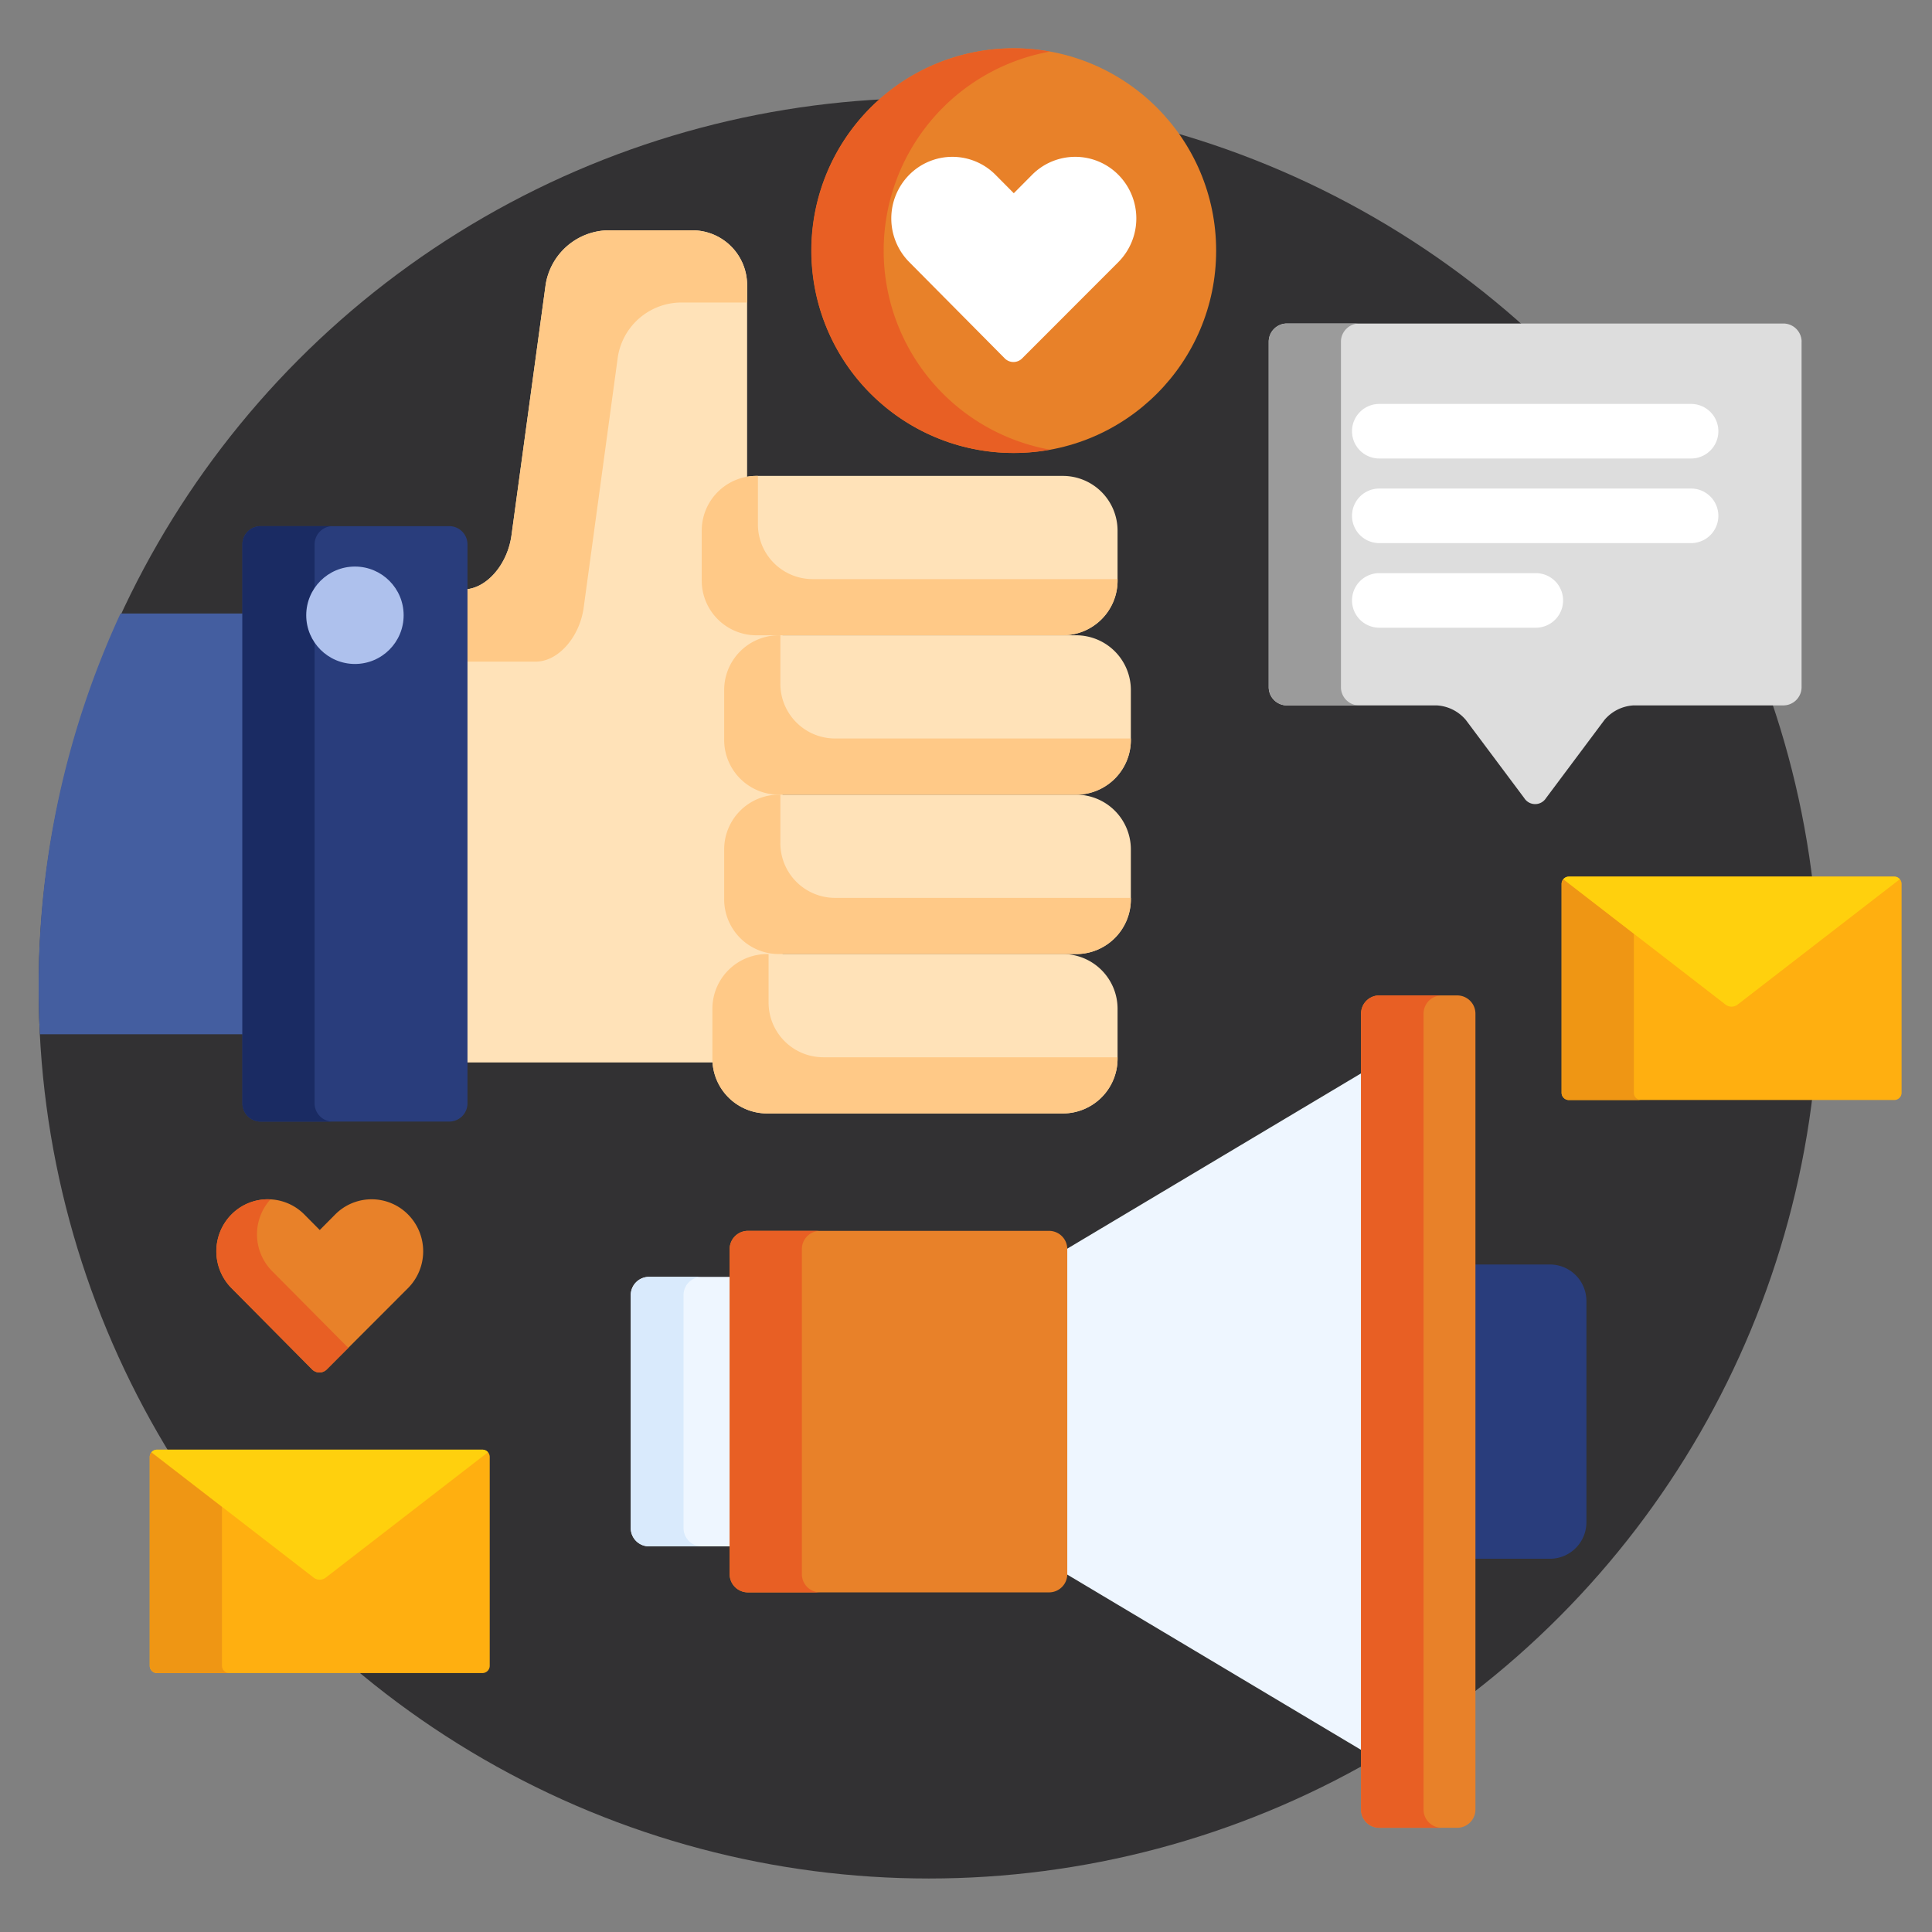 <svg xmlns="http://www.w3.org/2000/svg" xmlns:xlink="http://www.w3.org/1999/xlink" width="200" height="200" viewBox="0 0 200 200"><rect x="0" y="0" width="200" height="200" fill="#808080" stroke="none"/><defs><clipPath id="clip-path"><rect id="Rect&#xE1;ngulo_4525" data-name="Rect&#xE1;ngulo 4525" width="200" height="200" transform="translate(-11983 5701)" fill="#fff" stroke="#707070" stroke-width="1"></rect></clipPath></defs><g id="Enmascarar_grupo_39" data-name="Enmascarar grupo 39" transform="translate(11983 -5701)" clip-path="url(#clip-path)"><g id="Grupo_14260" data-name="Grupo 14260" transform="translate(-11979 5701.5)"><circle id="Elipse_482" data-name="Elipse 482" cx="92.154" cy="92.154" r="92.154" transform="translate(0 9.654)" fill="#323133"></circle><path id="Trazado_28330" data-name="Trazado 28330" d="M21.47,159.831H8.476A91.928,91.928,0,0,0,0,198.5q0,2.459.129,4.888H21.47Z" transform="translate(0 -96.824)" fill="#445ea0"></path><path id="Trazado_28331" data-name="Trazado 28331" d="M401.978,338.75h-8.1v30.462h8.1a3.778,3.778,0,0,0,3.767-3.767V342.517A3.778,3.778,0,0,0,401.978,338.75Z" transform="translate(-245.52 -208.35)" fill="#293d7c"></path><path id="Trazado_28332" data-name="Trazado 28332" d="M281.707,304.22v33.294l31.163,18.593V285.626Z" transform="translate(-175.598 -175.236)" fill="#eef6ff"></path><path id="Trazado_28333" data-name="Trazado 28333" d="M375.283,349.088a1.889,1.889,0,0,1-1.883,1.883h-8.076a1.889,1.889,0,0,1-1.883-1.883v-82.4a1.889,1.889,0,0,1,1.883-1.883H373.4a1.889,1.889,0,0,1,1.883,1.883Z" transform="translate(-226.546 -162.259)" fill="#e88129"></path><path id="Trazado_28334" data-name="Trazado 28334" d="M369.91,349.088v-82.4a1.889,1.889,0,0,1,1.883-1.883h-6.47a1.889,1.889,0,0,0-1.883,1.883v82.4a1.889,1.889,0,0,0,1.883,1.883h6.47A1.889,1.889,0,0,1,369.91,349.088Z" transform="translate(-226.546 -162.259)" fill="#e85f24"></path><path id="Trazado_28335" data-name="Trazado 28335" d="M173.352,342.151H164.62a1.889,1.889,0,0,0-1.883,1.883v24.132a1.889,1.889,0,0,0,1.883,1.883h8.731Z" transform="translate(-101.44 -210.47)" fill="#eef6ff"></path><path id="Trazado_28336" data-name="Trazado 28336" d="M168.2,368.167V344.035a1.889,1.889,0,0,1,1.883-1.883H164.62a1.889,1.889,0,0,0-1.883,1.883v24.132a1.889,1.889,0,0,0,1.883,1.883h5.465A1.889,1.889,0,0,1,168.2,368.167Z" transform="translate(-101.44 -210.471)" fill="#d9eafc"></path><path id="Trazado_28337" data-name="Trazado 28337" d="M224.868,365.047a1.889,1.889,0,0,1-1.883,1.883H191.8a1.889,1.889,0,0,1-1.883-1.883V331.389a1.889,1.889,0,0,1,1.883-1.883h31.184a1.889,1.889,0,0,1,1.883,1.883Z" transform="translate(-118.383 -202.588)" fill="#e88129"></path><path id="Trazado_28338" data-name="Trazado 28338" d="M197.392,365.047V331.389a1.889,1.889,0,0,1,1.883-1.883H191.8a1.889,1.889,0,0,0-1.883,1.883v33.657a1.889,1.889,0,0,0,1.883,1.883h7.474A1.889,1.889,0,0,1,197.392,365.047Z" transform="translate(-118.383 -202.588)" fill="#e85f24"></path><path id="Trazado_28339" data-name="Trazado 28339" d="M393.238,82.024a1.889,1.889,0,0,0-1.883-1.883h-51.4a1.889,1.889,0,0,0-1.883,1.883v35.766a1.889,1.889,0,0,0,1.883,1.883h15.514a4.248,4.248,0,0,1,3.011,1.509l6.045,8.086a1.333,1.333,0,0,0,2.255,0l6.045-8.086a4.248,4.248,0,0,1,3.011-1.509h15.514a1.889,1.889,0,0,0,1.883-1.883V82.024Z" transform="translate(-210.735 -47.15)" fill="#ddd"></path><path id="Trazado_28340" data-name="Trazado 28340" d="M345.549,117.791V82.024a1.889,1.889,0,0,1,1.883-1.883h-7.474a1.889,1.889,0,0,0-1.883,1.883v35.766a1.889,1.889,0,0,0,1.883,1.883h7.474A1.889,1.889,0,0,1,345.549,117.791Z" transform="translate(-210.735 -47.15)" fill="#9b9b9b"></path><g id="Grupo_14234" data-name="Grupo 14234" transform="translate(135.96 41.315)"><path id="Trazado_28341" data-name="Trazado 28341" d="M396.058,107.89H363.784a2.825,2.825,0,0,1,0-5.65h32.274a2.825,2.825,0,0,1,0,5.65Z" transform="translate(-360.959 -102.24)" fill="#fff"></path><path id="Trazado_28342" data-name="Trazado 28342" d="M396.058,131.142H363.784a2.825,2.825,0,0,1,0-5.65h32.274a2.825,2.825,0,0,1,0,5.65Z" transform="translate(-360.959 -116.734)" fill="#fff"></path><path id="Trazado_28343" data-name="Trazado 28343" d="M379.985,154.393h-16.2a2.825,2.825,0,1,1,0-5.65h16.2a2.825,2.825,0,1,1,0,5.65Z" transform="translate(-360.959 -131.227)" fill="#fff"></path></g><circle id="Elipse_483" data-name="Elipse 483" cx="20.945" cy="20.945" r="20.945" transform="translate(80.005 4.502)" fill="#e88129"></circle><path id="Trazado_28344" data-name="Trazado 28344" d="M219.875,25.445A20.946,20.946,0,0,1,237.083,4.839a20.945,20.945,0,1,0,0,41.211A20.946,20.946,0,0,1,219.875,25.445Z" transform="translate(-132.397 0)" fill="#e85f24"></path><path id="Trazado_28345" data-name="Trazado 28345" d="M246.981,55.567a1.263,1.263,0,0,1-.9-.376l-9.894-9.977a6.42,6.42,0,0,1,0-9.019,6.288,6.288,0,0,1,8.944,0l1.887,1.9,1.888-1.9a6.287,6.287,0,0,1,8.944,0,6.416,6.416,0,0,1,0,9.019l-9.971,9.98A1.258,1.258,0,0,1,246.981,55.567Z" transform="translate(-146.07 -18.592)" fill="#fff"></path><path id="Trazado_28346" data-name="Trazado 28346" d="M59.509,338.758a1.067,1.067,0,0,1-.76-.318L50.4,330.019a5.42,5.42,0,0,1,0-7.613,5.308,5.308,0,0,1,7.549,0l1.593,1.606,1.594-1.606a5.308,5.308,0,0,1,7.549,0,5.415,5.415,0,0,1,0,7.613l-8.417,8.424A1.061,1.061,0,0,1,59.509,338.758Z" transform="translate(-30.441 -197.18)" fill="#e88129"></path><path id="Trazado_28347" data-name="Trazado 28347" d="M54.607,328.261a5.408,5.408,0,0,1-.174-7.419c-.087,0-.173-.013-.261-.013a5.278,5.278,0,0,0-3.775,1.576,5.42,5.42,0,0,0,0,7.613l8.351,8.421a1.068,1.068,0,0,0,1.517,0l2.228-2.23Z" transform="translate(-30.441 -197.179)" fill="#e85f24"></path><path id="Trazado_28348" data-name="Trazado 28348" d="M142.969,140.292v-5.2a5.279,5.279,0,0,1,5.273-5.273h1.219a.377.377,0,1,0,0-.753,5.279,5.279,0,0,1-5.273-5.273v-5.2a5.279,5.279,0,0,1,5.273-5.273.377.377,0,1,0,0-.753,5.279,5.279,0,0,1-5.273-5.273v-5.2a5.279,5.279,0,0,1,5.273-5.273.377.377,0,1,0,0-.753h-2.327a5.279,5.279,0,0,1-5.273-5.273v-5.2a5.279,5.279,0,0,1,4.324-5.183V60.17a5.667,5.667,0,0,0-5.65-5.65h-8.788a6.677,6.677,0,0,0-6.413,5.6l-3.54,25.974c-.418,3.067-2.634,5.578-4.931,5.6v48.967h26.125C142.979,140.535,142.969,140.415,142.969,140.292Z" transform="translate(-72.844 -31.179)" fill="#ffe2b8"></path><path id="Trazado_28349" data-name="Trazado 28349" d="M140.535,54.52h-8.788a6.677,6.677,0,0,0-6.413,5.6l-3.54,25.974c-.418,3.067-2.634,5.578-4.931,5.6v7.476h7.448c2.306,0,4.537-2.519,4.957-5.6l3.54-25.974a6.677,6.677,0,0,1,6.413-5.6h6.964V60.17A5.666,5.666,0,0,0,140.535,54.52Z" transform="translate(-72.845 -31.179)" fill="#ffc987"></path><path id="Trazado_28350" data-name="Trazado 28350" d="M190.822,269.932a5.667,5.667,0,0,1-5.65-5.65v-5.2a5.667,5.667,0,0,1,5.65-5.65h30.642a5.667,5.667,0,0,1,5.65,5.65v5.2a5.667,5.667,0,0,1-5.65,5.65Z" transform="translate(-115.424 -155.169)" fill="#ffe2b8"></path><path id="Trazado_28351" data-name="Trazado 28351" d="M57.883,197.47A1.889,1.889,0,0,1,56,195.587V137.713a1.889,1.889,0,0,1,1.883-1.883H77.418a1.889,1.889,0,0,1,1.883,1.883v57.873a1.889,1.889,0,0,1-1.883,1.883H57.883Z" transform="translate(-34.907 -81.863)" fill="#293d7c"></path><path id="Trazado_28352" data-name="Trazado 28352" d="M63.474,195.587V137.713a1.889,1.889,0,0,1,1.883-1.883H57.883A1.889,1.889,0,0,0,56,137.713v57.873a1.889,1.889,0,0,0,1.883,1.883h7.474A1.888,1.888,0,0,1,63.474,195.587Z" transform="translate(-34.907 -81.863)" fill="#1a2b63"></path><circle id="Elipse_484" data-name="Elipse 484" cx="5.042" cy="5.042" r="5.042" transform="translate(27.701 58.15)" fill="#aec1ed"></circle><g id="Grupo_14235" data-name="Grupo 14235" transform="translate(68.639 48.766)"><path id="Trazado_28353" data-name="Trazado 28353" d="M187.88,138.521a5.667,5.667,0,0,1-5.65-5.65v-5.2a5.667,5.667,0,0,1,5.65-5.65h31.75a5.667,5.667,0,0,1,5.65,5.65v5.2a5.667,5.667,0,0,1-5.65,5.65Z" transform="translate(-182.23 -122.021)" fill="#ffe2b8"></path><path id="Trazado_28354" data-name="Trazado 28354" d="M194.058,182.326a5.667,5.667,0,0,1-5.65-5.65v-5.2a5.667,5.667,0,0,1,5.65-5.65h30.8a5.667,5.667,0,0,1,5.65,5.65v5.2a5.667,5.667,0,0,1-5.65,5.65Z" transform="translate(-186.081 -149.326)" fill="#ffe2b8"></path><path id="Trazado_28355" data-name="Trazado 28355" d="M194.058,226.13a5.667,5.667,0,0,1-5.65-5.65v-5.2a5.667,5.667,0,0,1,5.65-5.65h30.8a5.667,5.667,0,0,1,5.65,5.65v5.2a5.667,5.667,0,0,1-5.65,5.65Z" transform="translate(-186.081 -176.632)" fill="#ffe2b8"></path></g><g id="Grupo_14236" data-name="Grupo 14236" transform="translate(68.639 48.766)"><path id="Trazado_28356" data-name="Trazado 28356" d="M196.638,264.117a5.667,5.667,0,0,1-5.65-5.65v-5.033h-.166a5.667,5.667,0,0,0-5.65,5.65v5.2a5.667,5.667,0,0,0,5.65,5.65h30.642a5.667,5.667,0,0,0,5.65-5.65v-.166H196.638Z" transform="translate(-184.064 -203.936)" fill="#ffc987"></path><path id="Trazado_28357" data-name="Trazado 28357" d="M193.7,132.705a5.667,5.667,0,0,1-5.65-5.65v-5.033h-.166a5.667,5.667,0,0,0-5.65,5.65v5.2a5.667,5.667,0,0,0,5.65,5.65h31.75a5.667,5.667,0,0,0,5.65-5.65v-.166H193.7Z" transform="translate(-182.23 -122.022)" fill="#ffc987"></path><path id="Trazado_28358" data-name="Trazado 28358" d="M199.875,176.509a5.667,5.667,0,0,1-5.65-5.65v-5.033h-.166a5.667,5.667,0,0,0-5.65,5.65v5.2a5.667,5.667,0,0,0,5.65,5.65h30.8a5.667,5.667,0,0,0,5.65-5.65v-.166Z" transform="translate(-186.082 -149.327)" fill="#ffc987"></path><path id="Trazado_28359" data-name="Trazado 28359" d="M199.875,220.314a5.667,5.667,0,0,1-5.65-5.65v-5.033h-.166a5.667,5.667,0,0,0-5.65,5.65v5.2a5.667,5.667,0,0,0,5.65,5.65h30.8a5.667,5.667,0,0,0,5.65-5.65v-.166H199.875Z" transform="translate(-186.082 -176.632)" fill="#ffc987"></path></g><path id="Trazado_28360" data-name="Trazado 28360" d="M64.983,389.646h-33.7a.752.752,0,0,0-.749.752v21.62a.752.752,0,0,0,.749.752h33.7a.752.752,0,0,0,.749-.752V390.4A.752.752,0,0,0,64.983,389.646Z" transform="translate(-19.036 -240.076)" fill="#ffaf10"></path><path id="Trazado_28361" data-name="Trazado 28361" d="M38.014,412.283V395.816l-7.293-5.637a.754.754,0,0,1,.113-.109.749.749,0,0,0-.293.592v21.62a.752.752,0,0,0,.749.752h7.474A.752.752,0,0,1,38.014,412.283Z" transform="translate(-19.037 -240.34)" fill="#ef9614"></path><path id="Trazado_28362" data-name="Trazado 28362" d="M65.282,389.646h-33.7a.743.743,0,0,0-.568.269l16.823,13a1.025,1.025,0,0,0,1.187,0l16.822-13A.741.741,0,0,0,65.282,389.646Z" transform="translate(-19.335 -240.076)" fill="#ffd00d"></path><path id="Trazado_28363" data-name="Trazado 28363" d="M453.011,232.153h-33.7a.752.752,0,0,0-.749.752v21.62a.753.753,0,0,0,.749.752h33.7a.752.752,0,0,0,.749-.752v-21.62A.753.753,0,0,0,453.011,232.153Z" transform="translate(-260.908 -141.904)" fill="#ffaf10"></path><path id="Trazado_28364" data-name="Trazado 28364" d="M426.041,254.791V238.324l-7.293-5.637a.753.753,0,0,1,.113-.109.749.749,0,0,0-.293.592v21.62a.753.753,0,0,0,.749.752h7.474A.752.752,0,0,1,426.041,254.791Z" transform="translate(-260.908 -142.169)" fill="#ef9614"></path><path id="Trazado_28365" data-name="Trazado 28365" d="M453.31,232.153h-33.7a.743.743,0,0,0-.568.269l16.823,13a1.025,1.025,0,0,0,1.187,0l16.822-13A.743.743,0,0,0,453.31,232.153Z" transform="translate(-261.207 -141.904)" fill="#ffd00d"></path></g></g></svg>